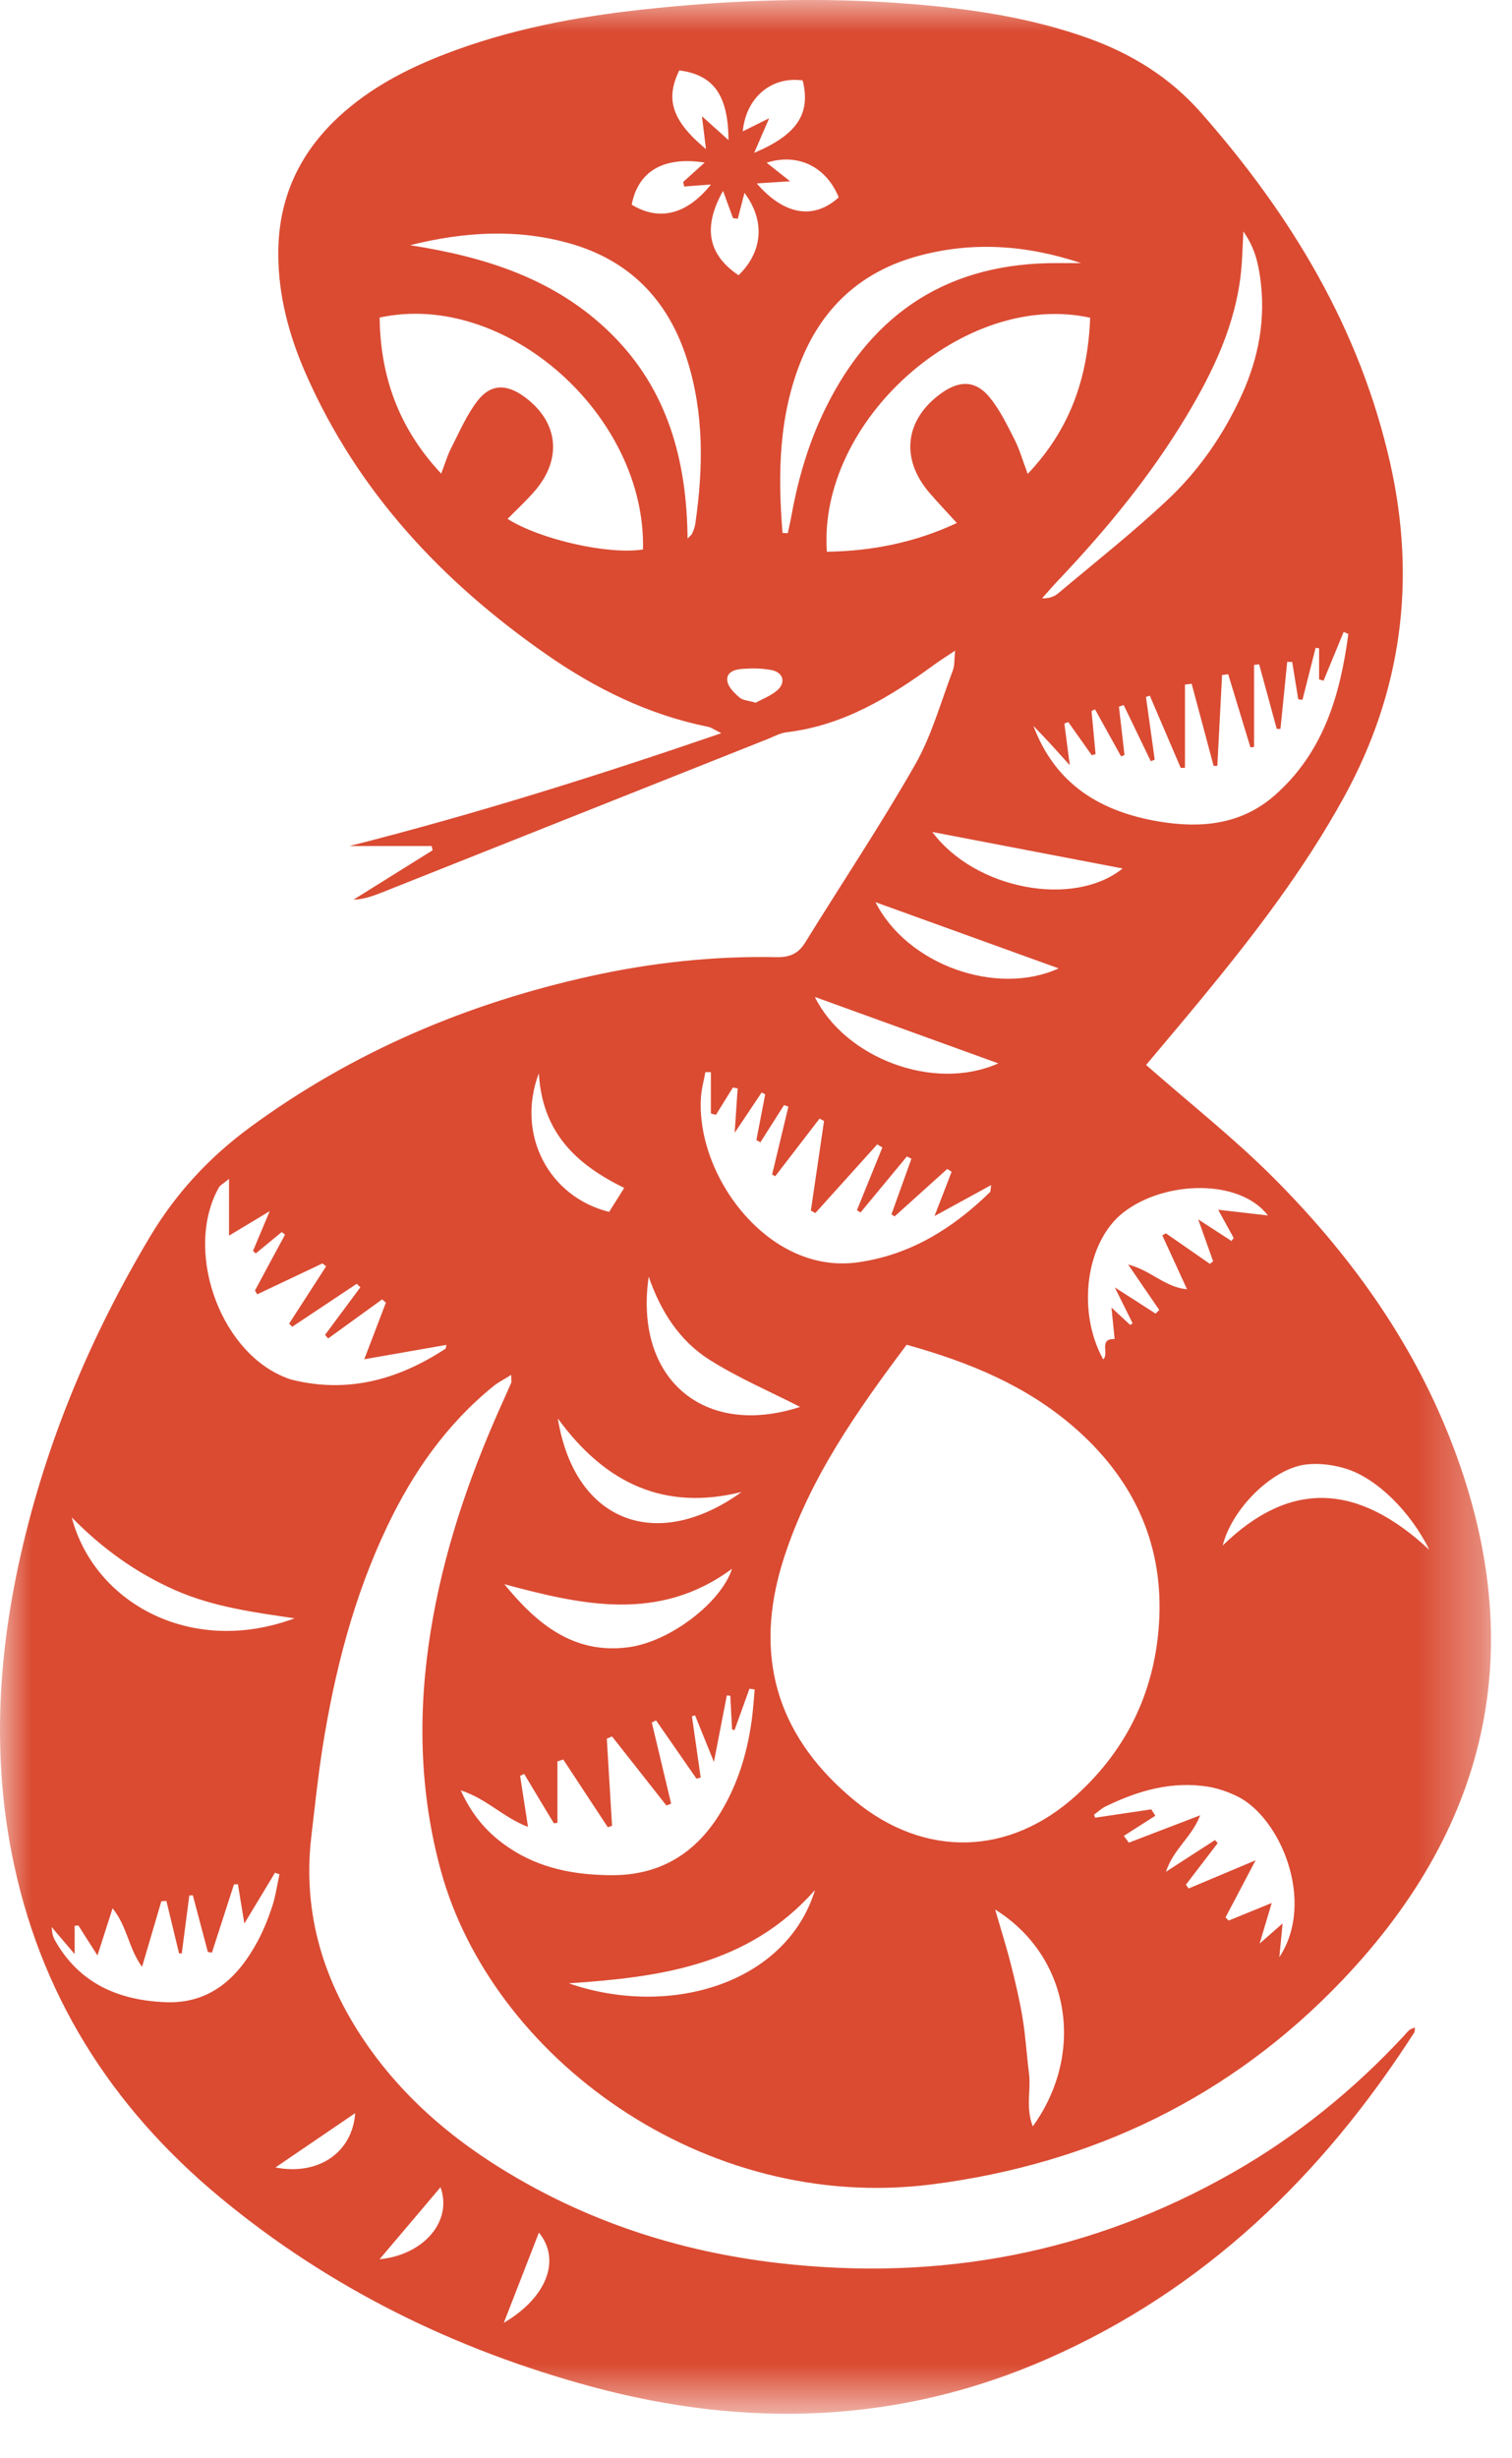 <svg width="24" height="39" viewBox="0 0 24 39" fill="none" xmlns="http://www.w3.org/2000/svg">
<mask id="mask0" mask-type="alpha" maskUnits="userSpaceOnUse" x="0" y="-1" width="24" height="40">
<path fill-rule="evenodd" clip-rule="evenodd" d="M0 -0H23.666V38.294H0V-0Z" fill="white"/>
</mask>
<g mask="url(#mask0)">
<path fill-rule="evenodd" clip-rule="evenodd" d="M17.819 13.778C17.046 14.402 15.484 14.118 14.798 13.199C15.832 13.397 16.829 13.589 17.819 13.778ZM13.125 8.753C12.978 6.676 15.307 4.599 17.304 5.041C17.268 5.983 16.994 6.801 16.313 7.518C16.233 7.305 16.184 7.131 16.104 6.973C15.985 6.74 15.869 6.498 15.705 6.299C15.483 6.032 15.227 6.032 14.938 6.241C14.365 6.654 14.289 7.27 14.746 7.81C14.881 7.968 15.025 8.118 15.188 8.297C14.536 8.603 13.848 8.743 13.125 8.753ZM12.567 8.157C12.549 8.258 12.526 8.359 12.504 8.459C12.476 8.458 12.448 8.457 12.421 8.455C12.344 7.51 12.36 6.571 12.735 5.675C13.082 4.849 13.691 4.305 14.561 4.065C15.432 3.824 16.297 3.886 17.159 4.174C17.038 4.174 16.916 4.174 16.794 4.174C15.081 4.163 13.859 4.942 13.106 6.472C12.842 7.007 12.674 7.573 12.567 8.157ZM12.339 10.95C12.236 11.04 12.099 11.09 11.996 11.148C11.883 11.115 11.792 11.112 11.738 11.065C11.656 10.995 11.558 10.9 11.545 10.804C11.524 10.658 11.672 10.618 11.789 10.611C11.943 10.601 12.104 10.601 12.254 10.632C12.433 10.671 12.476 10.829 12.339 10.95ZM11.477 3.028C11.535 3.188 11.585 3.324 11.635 3.461C11.66 3.464 11.686 3.467 11.711 3.47C11.746 3.333 11.781 3.196 11.817 3.06C11.898 3.169 11.958 3.281 11.995 3.394C12.107 3.734 12.017 4.081 11.723 4.367C11.236 4.039 11.153 3.604 11.477 3.028ZM10.027 3.247C10.129 2.719 10.528 2.477 11.185 2.579C11.058 2.694 10.951 2.79 10.844 2.887C10.849 2.911 10.854 2.935 10.86 2.959C10.997 2.948 11.134 2.939 11.285 2.927C10.901 3.406 10.464 3.513 10.027 3.247ZM11.036 8.313C11.029 8.364 11.008 8.414 10.987 8.463C10.979 8.484 10.955 8.5 10.914 8.545C10.901 7.301 10.599 6.184 9.705 5.299C8.821 4.424 7.703 4.076 6.51 3.89C7.361 3.677 8.208 3.624 9.049 3.863C9.997 4.133 10.606 4.763 10.903 5.695C11.178 6.555 11.164 7.432 11.036 8.313ZM8.057 8.232C8.203 8.083 8.357 7.942 8.492 7.785C8.934 7.27 8.86 6.677 8.311 6.286C8.035 6.09 7.789 6.091 7.582 6.356C7.407 6.58 7.293 6.852 7.162 7.107C7.103 7.221 7.067 7.346 7.003 7.514C6.323 6.787 6.038 5.968 6.026 5.038C8.028 4.604 10.257 6.59 10.206 8.717C9.66 8.804 8.578 8.562 8.057 8.232ZM10.782 1.117C11.323 1.187 11.56 1.506 11.563 2.222C11.423 2.097 11.309 1.994 11.142 1.844C11.167 2.049 11.184 2.182 11.206 2.366C10.664 1.915 10.559 1.574 10.782 1.117ZM12.741 1.276C12.87 1.799 12.661 2.134 11.971 2.425C12.056 2.228 12.116 2.09 12.209 1.876C12.025 1.968 11.907 2.026 11.79 2.084C11.841 1.548 12.243 1.207 12.741 1.276ZM13.313 3.131C12.921 3.488 12.452 3.419 12.012 2.91C12.178 2.9 12.322 2.89 12.541 2.876C12.404 2.767 12.306 2.69 12.213 2.616C12.198 2.604 12.183 2.592 12.169 2.581C12.538 2.463 12.885 2.556 13.119 2.816C13.197 2.903 13.263 3.008 13.313 3.131ZM19.7 4.305C19.719 4.116 19.723 3.925 19.736 3.672C19.918 3.932 19.97 4.171 20.004 4.415C20.093 5.058 19.98 5.671 19.713 6.259C19.426 6.89 19.037 7.456 18.537 7.926C17.983 8.448 17.382 8.92 16.799 9.411C16.735 9.465 16.652 9.496 16.541 9.492C16.632 9.39 16.721 9.286 16.816 9.187C17.569 8.392 18.261 7.55 18.827 6.61C19.257 5.895 19.614 5.15 19.7 4.305ZM20.325 11.563C20.361 11.209 20.396 10.854 20.432 10.5C20.458 10.501 20.485 10.502 20.511 10.502C20.543 10.699 20.575 10.896 20.607 11.093C20.63 11.096 20.652 11.1 20.674 11.103C20.744 10.829 20.814 10.553 20.883 10.278C20.901 10.28 20.92 10.283 20.938 10.285V10.778C20.962 10.785 20.985 10.792 21.009 10.799C21.115 10.541 21.222 10.283 21.328 10.025C21.353 10.036 21.378 10.047 21.402 10.058C21.274 11.027 21.007 11.939 20.232 12.619C19.705 13.081 19.072 13.144 18.408 13.035C17.482 12.882 16.756 12.455 16.403 11.515C16.492 11.608 16.581 11.701 16.668 11.795C16.755 11.889 16.84 11.985 16.981 12.14C16.945 11.868 16.921 11.674 16.895 11.479C16.916 11.471 16.936 11.463 16.957 11.455C17.081 11.631 17.205 11.805 17.329 11.981C17.349 11.975 17.369 11.969 17.39 11.964C17.368 11.735 17.347 11.507 17.326 11.28C17.344 11.271 17.363 11.261 17.381 11.253C17.519 11.502 17.657 11.751 17.795 12C17.813 11.992 17.831 11.985 17.849 11.977C17.819 11.722 17.79 11.467 17.761 11.212L17.836 11.185C17.979 11.482 18.122 11.779 18.266 12.076L18.329 12.052C18.282 11.72 18.236 11.388 18.19 11.057L18.251 11.037C18.415 11.419 18.579 11.801 18.742 12.183C18.765 12.182 18.787 12.182 18.809 12.181V10.861C18.844 10.857 18.88 10.852 18.915 10.848C19.031 11.282 19.148 11.716 19.264 12.151C19.284 12.15 19.303 12.149 19.323 12.149C19.348 11.669 19.373 11.189 19.398 10.709C19.43 10.705 19.463 10.7 19.495 10.696C19.612 11.083 19.73 11.469 19.848 11.856C19.867 11.855 19.886 11.853 19.906 11.851V10.549C19.932 10.546 19.959 10.542 19.986 10.538C20.079 10.88 20.173 11.222 20.266 11.564C20.285 11.564 20.305 11.563 20.325 11.563ZM20.126 19.283C19.851 19.251 19.62 19.224 19.336 19.192C19.435 19.374 19.508 19.507 19.582 19.64C19.57 19.656 19.559 19.672 19.548 19.688C19.393 19.588 19.238 19.487 19.019 19.345C19.113 19.609 19.184 19.809 19.256 20.01C19.238 20.023 19.221 20.037 19.204 20.05C18.971 19.889 18.738 19.727 18.506 19.566C18.487 19.577 18.468 19.588 18.449 19.598C18.574 19.87 18.698 20.141 18.842 20.454C18.49 20.422 18.275 20.156 17.907 20.061C18.101 20.343 18.251 20.563 18.401 20.783C18.381 20.801 18.362 20.82 18.342 20.84C18.156 20.719 17.969 20.599 17.695 20.424C17.817 20.669 17.898 20.831 17.978 20.993C17.965 21.002 17.952 21.011 17.94 21.02C17.849 20.936 17.759 20.852 17.642 20.744C17.662 20.937 17.677 21.09 17.693 21.243C17.431 21.234 17.611 21.48 17.511 21.566C17.086 20.798 17.237 19.692 17.837 19.231C18.495 18.724 19.679 18.699 20.126 19.283ZM20.726 23.234C20.94 23.208 21.176 23.239 21.382 23.306C21.861 23.462 22.39 23.982 22.687 24.587C21.562 23.54 20.489 23.465 19.408 24.519C19.555 23.933 20.194 23.301 20.726 23.234ZM20.307 31.05C20.329 30.828 20.342 30.689 20.359 30.514C20.242 30.617 20.147 30.7 19.994 30.834C20.067 30.59 20.119 30.414 20.186 30.19C19.926 30.297 19.715 30.382 19.503 30.469C19.486 30.452 19.47 30.435 19.453 30.419C19.596 30.147 19.739 29.877 19.93 29.513C19.523 29.684 19.195 29.822 18.867 29.96C18.853 29.939 18.839 29.92 18.824 29.9C18.992 29.68 19.16 29.461 19.328 29.241L19.287 29.191C19.05 29.343 18.814 29.497 18.507 29.695C18.629 29.329 18.912 29.154 19.051 28.799C18.633 28.96 18.276 29.096 17.918 29.233C17.892 29.197 17.865 29.161 17.839 29.125C18.006 29.019 18.172 28.913 18.339 28.806C18.317 28.772 18.296 28.739 18.274 28.705L17.383 28.837C17.378 28.821 17.372 28.805 17.366 28.79C17.426 28.746 17.482 28.691 17.548 28.659C18.065 28.407 18.604 28.251 19.186 28.347C19.34 28.374 19.492 28.427 19.632 28.495C20.316 28.82 20.892 30.163 20.307 31.05ZM13.568 28.568C12.393 27.603 11.97 26.385 12.387 24.903C12.405 24.84 12.424 24.777 12.444 24.715C12.851 23.454 13.598 22.392 14.391 21.334C15.394 21.613 16.288 21.985 17.042 22.637C17.962 23.433 18.453 24.437 18.402 25.66C18.355 26.773 17.915 27.729 17.084 28.482C16.021 29.447 14.678 29.48 13.568 28.568ZM16.394 33.734C16.277 33.443 16.367 33.16 16.333 32.889C16.296 32.603 16.28 32.314 16.234 32.03C16.188 31.746 16.122 31.465 16.051 31.185C15.982 30.908 15.895 30.635 15.796 30.294C16.981 31.033 17.237 32.564 16.394 33.734ZM9.029 31.465C10.464 31.367 11.87 31.19 12.937 29.984C12.479 31.471 10.631 32.018 9.029 31.465ZM8.081 29.315C7.758 29.099 7.505 28.824 7.313 28.403C7.729 28.538 7.99 28.835 8.381 28.983C8.335 28.685 8.296 28.43 8.256 28.174C8.277 28.164 8.298 28.153 8.32 28.142C8.477 28.404 8.633 28.665 8.791 28.925C8.81 28.924 8.829 28.921 8.848 28.919V27.945C8.879 27.934 8.909 27.924 8.94 27.913C9.176 28.271 9.412 28.63 9.648 28.989C9.671 28.98 9.693 28.972 9.715 28.965C9.688 28.504 9.66 28.044 9.632 27.583C9.659 27.571 9.687 27.559 9.715 27.548C10.003 27.914 10.29 28.279 10.578 28.644C10.603 28.634 10.628 28.625 10.653 28.614C10.601 28.397 10.549 28.18 10.498 27.964C10.447 27.751 10.397 27.538 10.346 27.326C10.369 27.315 10.391 27.304 10.414 27.294C10.628 27.602 10.841 27.91 11.055 28.218C11.077 28.212 11.099 28.206 11.122 28.2C11.075 27.876 11.029 27.551 10.983 27.227C11 27.223 11.016 27.218 11.033 27.214C11.122 27.433 11.212 27.654 11.332 27.952C11.411 27.546 11.474 27.221 11.537 26.897C11.555 26.899 11.574 26.9 11.592 26.902C11.601 27.08 11.611 27.258 11.62 27.436C11.633 27.441 11.646 27.445 11.659 27.449C11.738 27.229 11.817 27.009 11.896 26.791C11.924 26.795 11.951 26.799 11.979 26.803C11.967 26.936 11.958 27.069 11.943 27.202C11.878 27.758 11.724 28.287 11.431 28.766C11.036 29.411 10.468 29.755 9.697 29.749C9.118 29.745 8.57 29.643 8.081 29.315ZM11.619 24.889C11.448 25.42 10.639 26.046 9.974 26.133C9.105 26.248 8.518 25.761 8.006 25.133C9.245 25.466 10.461 25.741 11.619 24.889ZM8.553 17.027C8.608 17.983 9.162 18.48 9.908 18.846C9.812 19 9.738 19.117 9.669 19.226C8.717 18.992 8.185 18.004 8.553 17.027ZM11.771 23.67C10.443 24.628 9.126 24.169 8.854 22.503C9.614 23.544 10.553 23.972 11.771 23.67ZM10.297 20.254C10.484 20.799 10.785 21.273 11.266 21.575C11.723 21.863 12.227 22.078 12.7 22.32C11.175 22.817 10.061 21.876 10.297 20.254ZM11.197 17.008C11.226 17.008 11.255 17.009 11.284 17.01V17.665C11.311 17.673 11.337 17.679 11.364 17.687C11.454 17.542 11.544 17.397 11.633 17.253C11.659 17.257 11.684 17.262 11.709 17.267C11.695 17.474 11.681 17.68 11.661 17.972C11.836 17.711 11.963 17.521 12.09 17.332C12.109 17.341 12.128 17.351 12.146 17.362C12.099 17.603 12.052 17.844 12.006 18.087L12.07 18.122C12.195 17.925 12.32 17.728 12.445 17.532C12.468 17.541 12.491 17.549 12.514 17.557C12.428 17.916 12.341 18.274 12.256 18.632C12.272 18.642 12.289 18.651 12.305 18.661C12.54 18.356 12.775 18.05 13.009 17.746L13.08 17.784C13.01 18.257 12.941 18.731 12.871 19.205C12.895 19.218 12.918 19.231 12.942 19.245L13.924 18.155C13.951 18.171 13.978 18.187 14.006 18.204C13.871 18.535 13.736 18.867 13.602 19.199C13.621 19.212 13.64 19.223 13.659 19.236C13.904 18.94 14.15 18.643 14.395 18.347C14.419 18.36 14.444 18.372 14.467 18.383C14.362 18.677 14.256 18.971 14.15 19.265C14.167 19.276 14.184 19.287 14.2 19.298C14.479 19.047 14.757 18.796 15.036 18.545C15.059 18.56 15.082 18.575 15.105 18.59C15.024 18.799 14.943 19.008 14.833 19.293C15.174 19.106 15.442 18.96 15.732 18.801C15.722 18.869 15.727 18.9 15.714 18.913C15.126 19.486 14.457 19.906 13.626 20.025C13.276 20.075 12.942 20.022 12.624 19.88C11.735 19.483 11.072 18.394 11.125 17.421C11.133 17.283 11.172 17.145 11.197 17.008ZM15.846 16.87C14.813 17.33 13.407 16.775 12.934 15.816C13.909 16.169 14.865 16.514 15.846 16.87ZM16.804 15.363C15.824 15.811 14.4 15.309 13.897 14.313C14.873 14.666 15.821 15.008 16.804 15.363ZM7.07 21.398C6.327 21.884 5.529 22.109 4.642 21.891C4.591 21.879 4.543 21.858 4.494 21.838C3.464 21.401 2.924 19.811 3.476 18.836C3.492 18.806 3.53 18.789 3.635 18.703V19.603C3.855 19.471 4.027 19.367 4.281 19.215C4.17 19.478 4.093 19.662 4.016 19.845C4.03 19.859 4.045 19.873 4.06 19.885C4.197 19.772 4.335 19.659 4.472 19.546C4.489 19.559 4.506 19.574 4.524 19.588C4.364 19.882 4.206 20.178 4.047 20.474C4.059 20.494 4.071 20.514 4.083 20.534C4.428 20.371 4.773 20.207 5.118 20.044C5.137 20.058 5.157 20.074 5.177 20.089C4.981 20.392 4.786 20.695 4.59 20.998C4.607 21.015 4.622 21.032 4.638 21.049C4.98 20.822 5.321 20.594 5.662 20.367C5.681 20.385 5.7 20.403 5.72 20.422C5.533 20.674 5.346 20.926 5.159 21.178L5.209 21.234C5.494 21.027 5.78 20.821 6.066 20.614C6.086 20.632 6.105 20.649 6.125 20.667C6.02 20.943 5.914 21.22 5.782 21.564C6.246 21.483 6.661 21.411 7.086 21.336C7.077 21.375 7.078 21.392 7.07 21.398ZM5.638 33.524C5.593 34.151 5.052 34.519 4.372 34.386C4.787 34.104 5.219 33.809 5.638 33.524ZM4.09 30.796C3.778 31.378 3.334 31.791 2.631 31.764C1.88 31.736 1.246 31.463 0.863 30.765C0.851 30.742 0.842 30.716 0.836 30.691C0.83 30.668 0.829 30.643 0.819 30.571C0.938 30.71 1.032 30.821 1.185 31.001V30.552L1.244 30.547C1.334 30.689 1.424 30.831 1.547 31.022C1.631 30.761 1.7 30.546 1.787 30.275C2.022 30.563 2.039 30.91 2.255 31.203C2.364 30.832 2.462 30.498 2.561 30.163C2.587 30.161 2.614 30.159 2.641 30.157C2.708 30.434 2.775 30.712 2.842 30.989C2.856 30.99 2.871 30.991 2.885 30.991C2.925 30.685 2.965 30.379 3.005 30.072C3.024 30.071 3.042 30.07 3.061 30.068C3.14 30.368 3.219 30.668 3.299 30.967C3.32 30.97 3.342 30.974 3.364 30.978C3.481 30.617 3.597 30.256 3.714 29.895C3.735 29.894 3.756 29.893 3.776 29.892C3.806 30.073 3.836 30.255 3.879 30.516C4.065 30.208 4.215 29.959 4.365 29.71C4.389 29.718 4.412 29.726 4.436 29.735C4.398 29.908 4.374 30.084 4.319 30.251C4.257 30.437 4.183 30.623 4.09 30.796ZM2.778 25.226C3.383 25.493 4.03 25.579 4.676 25.674C3.026 26.286 1.492 25.421 1.139 24.073C1.617 24.561 2.155 24.951 2.778 25.226ZM6.992 34.7C7.187 35.234 6.73 35.773 6.025 35.842C6.338 35.473 6.67 35.081 6.992 34.7ZM8.554 35.419C8.906 35.849 8.684 36.446 7.997 36.851C8.186 36.365 8.373 35.884 8.554 35.419ZM14.525 12.132C13.977 13.092 13.361 14.013 12.78 14.954C12.67 15.132 12.533 15.189 12.324 15.185C11.333 15.165 10.351 15.271 9.383 15.484C7.417 15.916 5.599 16.688 3.97 17.883C3.325 18.357 2.793 18.929 2.38 19.621C1.441 21.193 0.74 22.862 0.333 24.648C-0.024 26.218 -0.125 27.801 0.184 29.393C0.616 31.619 1.759 33.423 3.491 34.859C5.231 36.302 7.22 37.277 9.396 37.865C11.852 38.527 14.277 38.454 16.626 37.422C19.119 36.327 20.989 34.515 22.447 32.247C22.46 32.226 22.456 32.194 22.459 32.168C22.366 32.187 22.334 32.245 22.289 32.293C21.495 33.148 20.598 33.878 19.584 34.458C17.334 35.745 14.917 36.199 12.351 35.902C10.772 35.719 9.294 35.236 7.94 34.394C7.126 33.888 6.412 33.268 5.856 32.482C5.146 31.478 4.796 30.372 4.942 29.132C4.998 28.662 5.046 28.19 5.12 27.722C5.313 26.508 5.616 25.324 6.149 24.21C6.557 23.355 7.09 22.593 7.831 21.992C7.912 21.926 8.007 21.88 8.114 21.812C8.114 21.89 8.122 21.919 8.113 21.94C8.056 22.074 7.995 22.205 7.936 22.338C7.431 23.472 7.035 24.642 6.837 25.873C6.631 27.149 6.653 28.413 6.996 29.671C7.801 32.626 11.156 35.12 14.794 34.654C17.341 34.328 19.544 33.268 21.314 31.408C23.686 28.916 24.288 26.032 23.011 22.807C22.386 21.228 21.403 19.875 20.211 18.681C19.59 18.06 18.895 17.512 18.192 16.895C18.468 16.565 18.766 16.215 19.059 15.859C19.898 14.842 20.701 13.799 21.338 12.637C22.252 10.97 22.482 9.207 22.069 7.36C21.59 5.221 20.497 3.414 19.063 1.787C18.569 1.227 17.964 0.854 17.27 0.605C16.357 0.278 15.408 0.139 14.447 0.062C13.023 -0.052 11.603 -0.003 10.186 0.153C9.123 0.269 8.076 0.469 7.073 0.855C6.454 1.093 5.872 1.396 5.38 1.85C4.748 2.434 4.417 3.151 4.417 4.021C4.417 4.694 4.589 5.326 4.855 5.932C5.675 7.797 7.013 9.224 8.664 10.376C9.448 10.923 10.295 11.341 11.242 11.531C11.289 11.54 11.331 11.573 11.449 11.632C9.461 12.315 7.527 12.92 5.548 13.422H6.851C6.857 13.444 6.861 13.466 6.867 13.489C6.448 13.751 6.029 14.011 5.611 14.273C5.776 14.268 5.918 14.215 6.059 14.16C8.103 13.347 10.146 12.535 12.189 11.723C12.287 11.684 12.384 11.629 12.486 11.617C13.383 11.511 14.121 11.062 14.829 10.545C14.923 10.476 15.021 10.416 15.161 10.322C15.146 10.463 15.154 10.556 15.125 10.635C14.933 11.138 14.789 11.67 14.525 12.132Z" fill="#DA4B32"/>
</g>
</svg>